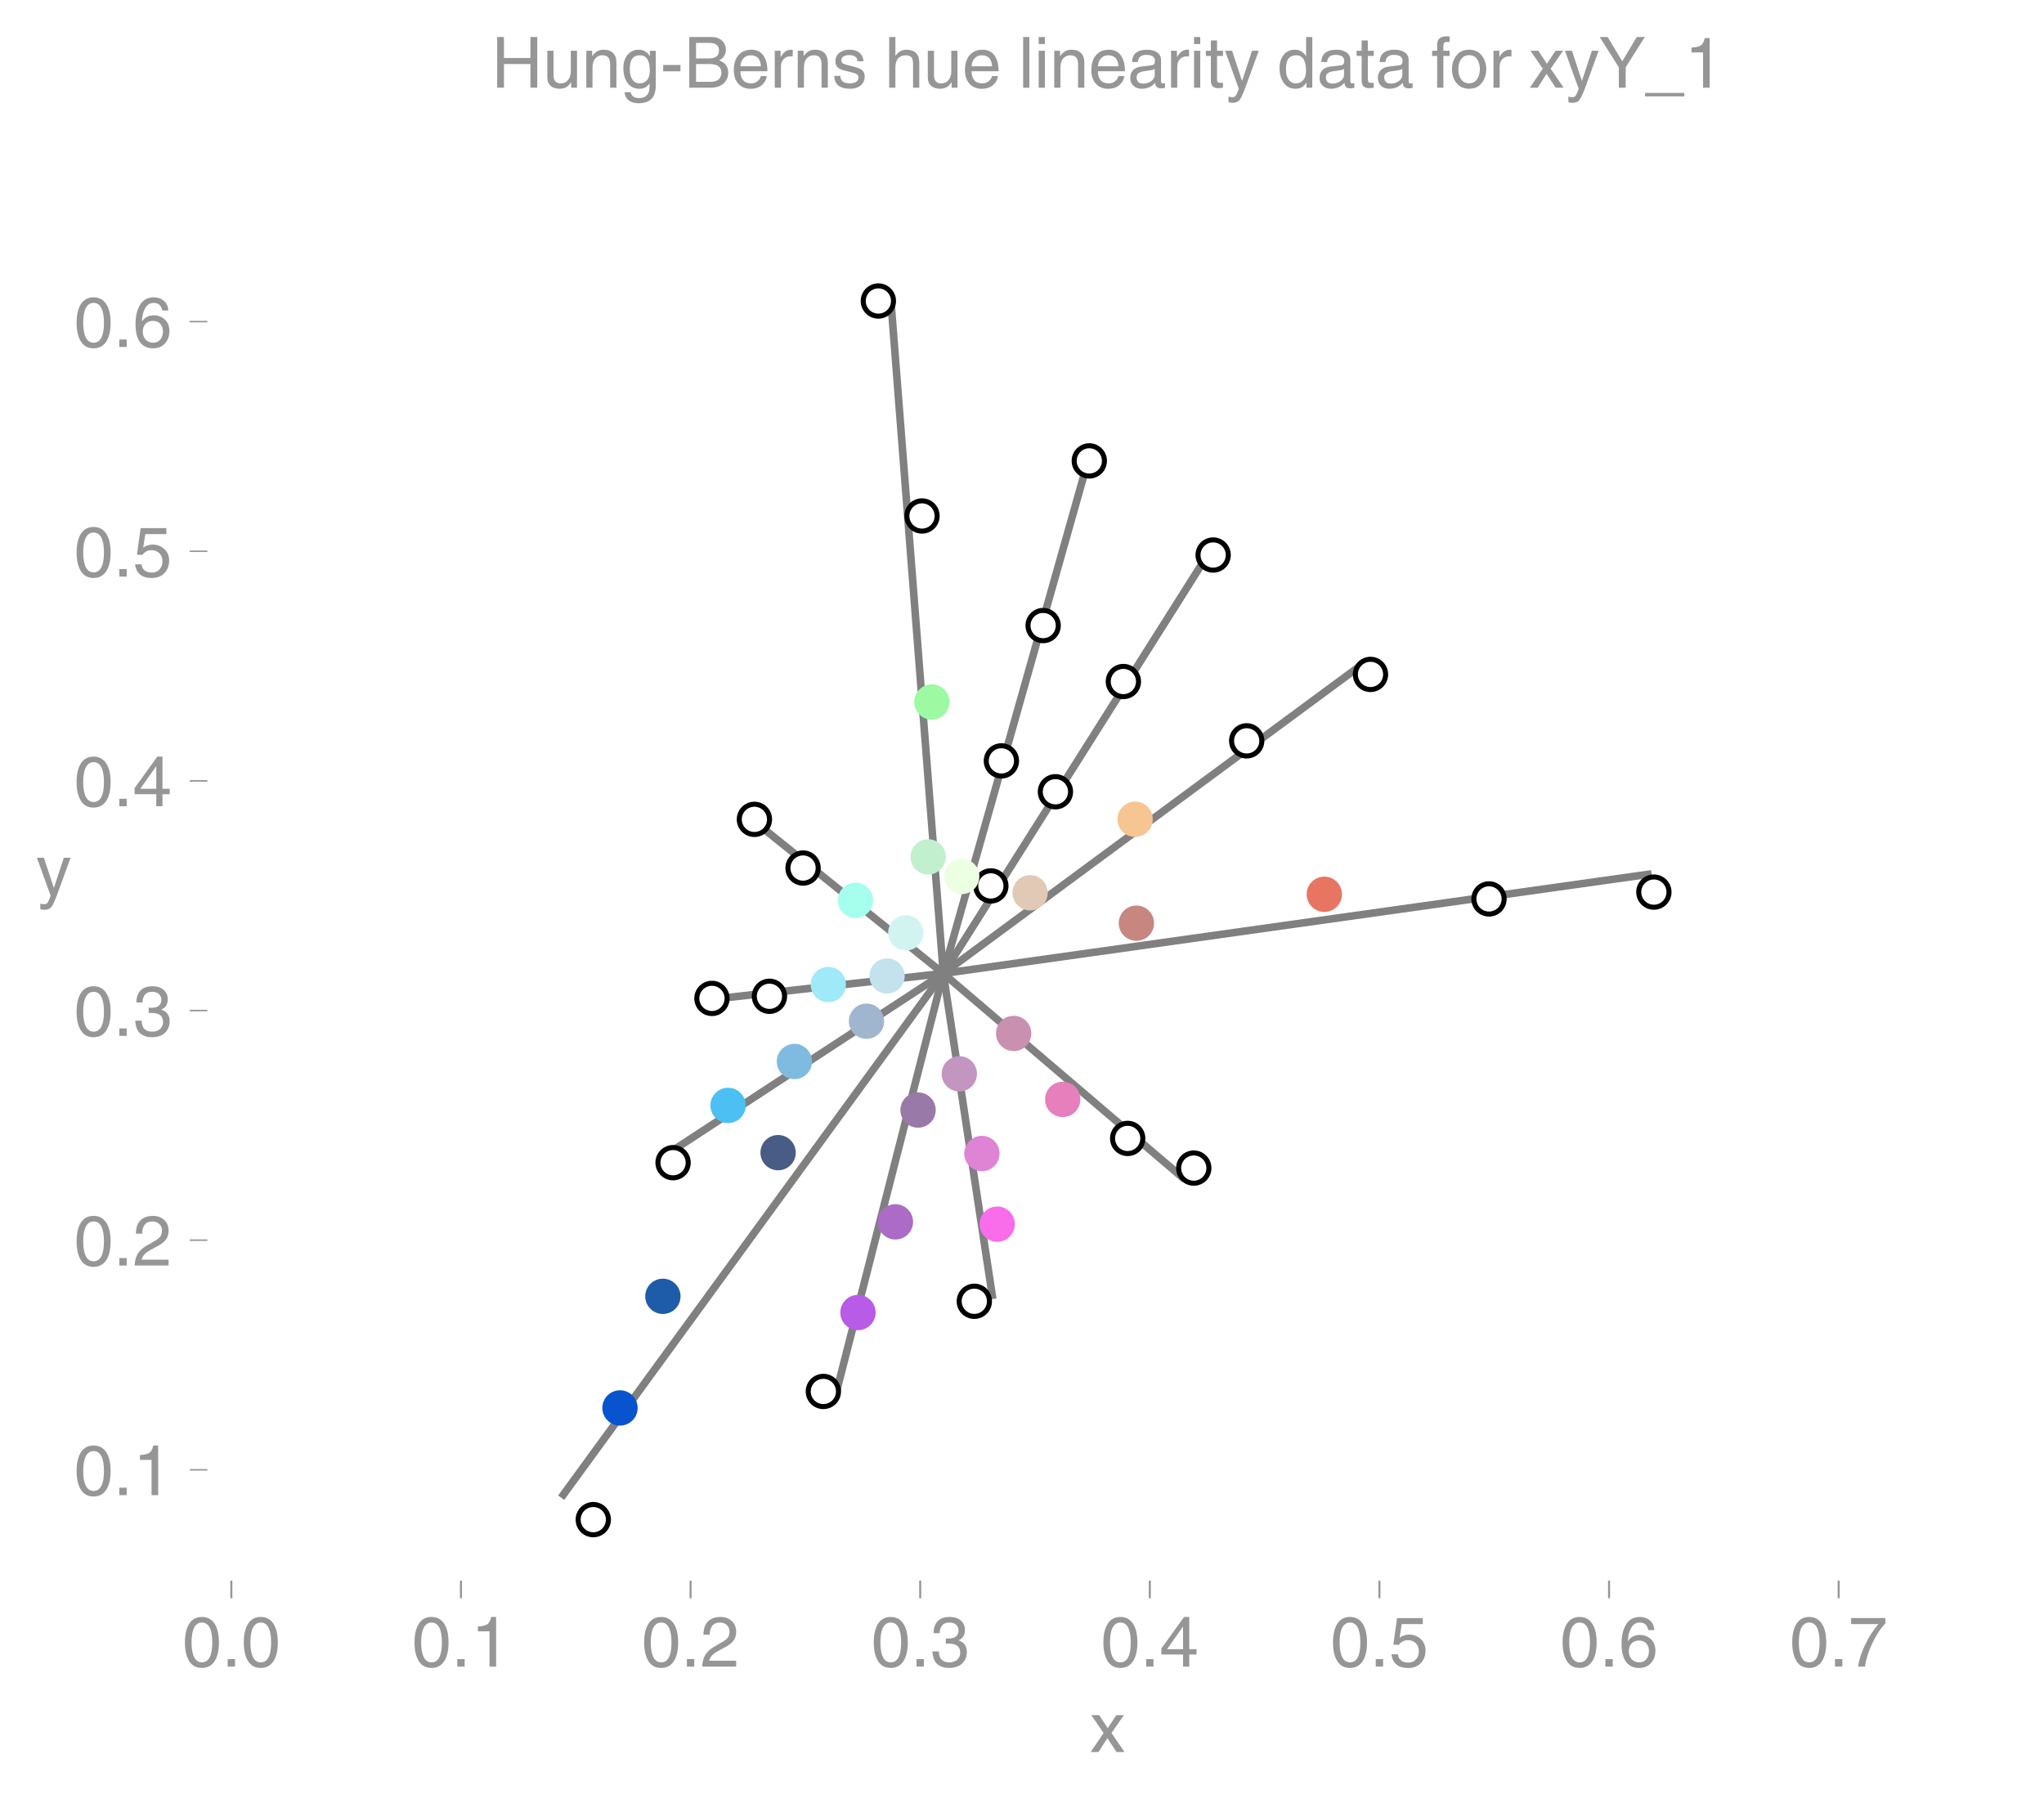 <svg height="476.799" viewBox="0 0 405.453 357.599" width="540.604" xmlns="http://www.w3.org/2000/svg" xmlns:xlink="http://www.w3.org/1999/xlink"><defs><style>*{stroke-linecap:butt;stroke-linejoin:round}</style></defs><g id="figure_1"><path d="M0 357.6h405.453V0H0z" fill="none" id="patch_1"/><g id="axes_1"><path d="M41.133 313.504h357.12V47.392H41.133z" fill="none" id="patch_2"/><path clip-path="url(#p1195481ac4)" d="m187.115 193.076 140.49-19.756" fill="none" stroke="gray" stroke-linecap="square" stroke-width="1.5" id="line2d_1"/><path clip-path="url(#p1195481ac4)" d="m187.115 193.076 83.235-61.405" fill="none" stroke="gray" stroke-linecap="square" stroke-width="1.5" id="line2d_2"/><path clip-path="url(#p1195481ac4)" d="m187.115 193.076 52.737-83.499" fill="none" stroke="gray" stroke-linecap="square" stroke-width="1.5" id="line2d_3"/><path clip-path="url(#p1195481ac4)" d="m187.115 193.076 28.719-101.729" fill="none" stroke="gray" stroke-linecap="square" stroke-width="1.5" id="line2d_4"/><path clip-path="url(#p1195481ac4)" d="M187.115 193.076 176.71 59.488" fill="none" stroke="gray" stroke-linecap="square" stroke-width="1.5" id="line2d_5"/><path clip-path="url(#p1195481ac4)" d="m187.115 193.076-37.66-30.327" fill="none" stroke="gray" stroke-linecap="square" stroke-width="1.5" id="line2d_6"/><path clip-path="url(#p1195481ac4)" d="m187.115 193.076-45.871 5.113" fill="none" stroke="gray" stroke-linecap="square" stroke-width="1.5" id="line2d_7"/><path clip-path="url(#p1195481ac4)" d="m187.115 193.076-54.755 35.829" fill="none" stroke="gray" stroke-linecap="square" stroke-width="1.5" id="line2d_8"/><path clip-path="url(#p1195481ac4)" d="m187.115 193.076-75.797 103.976" fill="none" stroke="gray" stroke-linecap="square" stroke-width="1.5" id="line2d_9"/><path clip-path="url(#p1195481ac4)" d="m187.115 193.076-21.348 83.57" fill="none" stroke="gray" stroke-linecap="square" stroke-width="1.5" id="line2d_10"/><path clip-path="url(#p1195481ac4)" d="m187.115 193.076 9.818 64.57" fill="none" stroke="gray" stroke-linecap="square" stroke-width="1.5" id="line2d_11"/><path clip-path="url(#p1195481ac4)" d="m187.115 193.076 47.868 40.837" fill="none" stroke="gray" stroke-linecap="square" stroke-width="1.5" id="line2d_12"/><g id="PathCollection_1"><defs><path d="M0 3a3 3 0 1 0 0-6 3 3 0 0 0 0 6z" id="C0_0_3c82b2519b"/></defs><g clip-path="url(#p1195481ac4)"><use x="225.419" xlink:href="#C0_0_3c82b2519b" y="183.107" fill="#c78780" stroke="#c78780"/></g><g clip-path="url(#p1195481ac4)"><use x="262.696" xlink:href="#C0_0_3c82b2519b" y="177.376" fill="#e87562" stroke="#e87562"/></g><g clip-path="url(#p1195481ac4)"><use x="295.363" xlink:href="#C0_0_3c82b2519b" y="178.295" fill="#fff" stroke="#000"/></g><g clip-path="url(#p1195481ac4)"><use x="328.067" xlink:href="#C0_0_3c82b2519b" y="176.94" fill="#fff" stroke="#000"/></g></g><g id="PathCollection_2"><defs><path d="M0 3a3 3 0 1 0 0-6 3 3 0 0 0 0 6z" id="C1_0_7b91b963cf"/></defs><g clip-path="url(#p1195481ac4)"><use x="204.327" xlink:href="#C1_0_7b91b963cf" y="177.073" fill="#e2c9b5" stroke="#e2c9b5"/></g><g clip-path="url(#p1195481ac4)"><use x="225.162" xlink:href="#C1_0_7b91b963cf" y="162.495" fill="#f6c592" stroke="#f6c592"/></g><g clip-path="url(#p1195481ac4)"><use x="247.297" xlink:href="#C1_0_7b91b963cf" y="146.942" fill="#fff" stroke="#000"/></g><g clip-path="url(#p1195481ac4)"><use x="271.855" xlink:href="#C1_0_7b91b963cf" y="133.765" fill="#fff" stroke="#000"/></g></g><g id="PathCollection_3"><defs><path d="M0 3a3 3 0 1 0 0-6 3 3 0 0 0 0 6z" id="C2_0_9742c56436"/></defs><g clip-path="url(#p1195481ac4)"><use x="196.547" xlink:href="#C2_0_9742c56436" y="175.714" fill="#fff" stroke="#000"/></g><g clip-path="url(#p1195481ac4)"><use x="209.357" xlink:href="#C2_0_9742c56436" y="157.039" fill="#fff" stroke="#000"/></g><g clip-path="url(#p1195481ac4)"><use x="222.836" xlink:href="#C2_0_9742c56436" y="135.175" fill="#fff" stroke="#000"/></g><g clip-path="url(#p1195481ac4)"><use x="240.644" xlink:href="#C2_0_9742c56436" y="110.083" fill="#fff" stroke="#000"/></g></g><g id="PathCollection_4"><defs><path d="M0 3a3 3 0 1 0 0-6 3 3 0 0 0 0 6z" id="C3_0_04adb7eda3"/></defs><g clip-path="url(#p1195481ac4)"><use x="190.776" xlink:href="#C3_0_04adb7eda3" y="173.835" fill="#ecffe2" stroke="#ecffe2"/></g><g clip-path="url(#p1195481ac4)"><use x="198.639" xlink:href="#C3_0_04adb7eda3" y="150.914" fill="#fff" stroke="#000"/></g><g clip-path="url(#p1195481ac4)"><use x="206.92" xlink:href="#C3_0_04adb7eda3" y="124.077" fill="#fff" stroke="#000"/></g><g clip-path="url(#p1195481ac4)"><use x="216.077" xlink:href="#C3_0_04adb7eda3" y="91.416" fill="#fff" stroke="#000"/></g></g><g id="PathCollection_5"><defs><path d="M0 3a3 3 0 1 0 0-6 3 3 0 0 0 0 6z" id="C4_0_3997f9243f"/></defs><g clip-path="url(#p1195481ac4)"><use x="184.106" xlink:href="#C4_0_3997f9243f" y="169.954" fill="#c2efce" stroke="#c2efce"/></g><g clip-path="url(#p1195481ac4)"><use x="184.849" xlink:href="#C4_0_3997f9243f" y="139.236" fill="#9ef9a3" stroke="#9ef9a3"/></g><g clip-path="url(#p1195481ac4)"><use x="182.892" xlink:href="#C4_0_3997f9243f" y="102.339" fill="#fff" stroke="#000"/></g><g clip-path="url(#p1195481ac4)"><use x="174.235" xlink:href="#C4_0_3997f9243f" y="59.703" fill="#fff" stroke="#000"/></g></g><g id="PathCollection_6"><defs><path d="M0 3a3 3 0 1 0 0-6 3 3 0 0 0 0 6z" id="C5_0_3c6d1714ee"/></defs><g clip-path="url(#p1195481ac4)"><use x="179.68" xlink:href="#C5_0_3c6d1714ee" y="185.022" fill="#d2f4f0" stroke="#d2f4f0"/></g><g clip-path="url(#p1195481ac4)"><use x="169.698" xlink:href="#C5_0_3c6d1714ee" y="178.58" fill="#a6feed" stroke="#a6feed"/></g><g clip-path="url(#p1195481ac4)"><use x="159.297" xlink:href="#C5_0_3c6d1714ee" y="172.169" fill="#fff" stroke="#000"/></g><g clip-path="url(#p1195481ac4)"><use x="149.647" xlink:href="#C5_0_3c6d1714ee" y="162.513" fill="#fff" stroke="#000"/></g></g><g id="PathCollection_7"><defs><path d="M0 3a3 3 0 1 0 0-6 3 3 0 0 0 0 6z" id="C6_0_7f125b557d"/></defs><g clip-path="url(#p1195481ac4)"><use x="175.961" xlink:href="#C6_0_7f125b557d" y="193.582" fill="#c4e2ee" stroke="#c4e2ee"/></g><g clip-path="url(#p1195481ac4)"><use x="164.306" xlink:href="#C6_0_7f125b557d" y="195.269" fill="#9fe9f8" stroke="#9fe9f8"/></g><g clip-path="url(#p1195481ac4)"><use x="152.628" xlink:href="#C6_0_7f125b557d" y="197.606" fill="#fff" stroke="#000"/></g><g clip-path="url(#p1195481ac4)"><use x="141.226" xlink:href="#C6_0_7f125b557d" y="198.025" fill="#fff" stroke="#000"/></g></g><g id="PathCollection_8"><defs><path d="M0 3a3 3 0 1 0 0-6 3 3 0 0 0 0 6z" id="C7_0_4a9cd133e3"/></defs><g clip-path="url(#p1195481ac4)"><use x="171.886" xlink:href="#C7_0_4a9cd133e3" y="202.548" fill="#a0b6cf" stroke="#a0b6cf"/></g><g clip-path="url(#p1195481ac4)"><use x="157.578" xlink:href="#C7_0_4a9cd133e3" y="210.541" fill="#7fbbe1" stroke="#7fbbe1"/></g><g clip-path="url(#p1195481ac4)"><use x="144.426" xlink:href="#C7_0_4a9cd133e3" y="219.248" fill="#4cbff3" stroke="#4cbff3"/></g><g clip-path="url(#p1195481ac4)"><use x="133.513" xlink:href="#C7_0_4a9cd133e3" y="230.609" fill="#fff" stroke="#000"/></g></g><g id="PathCollection_9"><defs><path d="M0 3a3 3 0 1 0 0-6 3 3 0 0 0 0 6z" id="C8_0_93cec578ce"/></defs><g clip-path="url(#p1195481ac4)"><use x="154.346" xlink:href="#C8_0_93cec578ce" y="228.618" fill="#485c85" stroke="#485c85"/></g><g clip-path="url(#p1195481ac4)"><use x="131.492" xlink:href="#C8_0_93cec578ce" y="257.115" fill="#1e5ca9" stroke="#1e5ca9"/></g><g clip-path="url(#p1195481ac4)"><use x="122.984" xlink:href="#C8_0_93cec578ce" y="279.253" fill="#0754ce" stroke="#0754ce"/></g><g clip-path="url(#p1195481ac4)"><use x="117.686" xlink:href="#C8_0_93cec578ce" y="301.408" fill="#fff" stroke="#000"/></g></g><g id="PathCollection_10"><defs><path d="M0 3a3 3 0 1 0 0-6 3 3 0 0 0 0 6z" id="C9_0_e5f2f1ba97"/></defs><g clip-path="url(#p1195481ac4)"><use x="182.111" xlink:href="#C9_0_e5f2f1ba97" y="220.17" fill="#9979a8" stroke="#9979a8"/></g><g clip-path="url(#p1195481ac4)"><use x="177.617" xlink:href="#C9_0_e5f2f1ba97" y="242.344" fill="#ac6bc6" stroke="#ac6bc6"/></g><g clip-path="url(#p1195481ac4)"><use x="170.191" xlink:href="#C9_0_e5f2f1ba97" y="260.332" fill="#b85be6" stroke="#b85be6"/></g><g clip-path="url(#p1195481ac4)"><use x="163.325" xlink:href="#C9_0_e5f2f1ba97" y="275.983" fill="#fff" stroke="#000"/></g></g><g id="PathCollection_11"><defs><path d="M0 3a3 3 0 1 0 0-6 3 3 0 0 0 0 6z" id="Ca_0_bd37a398aa"/></defs><g clip-path="url(#p1195481ac4)"><use x="190.292" xlink:href="#Ca_0_bd37a398aa" y="212.988" fill="#c395c1" stroke="#c395c1"/></g><g clip-path="url(#p1195481ac4)"><use x="194.775" xlink:href="#Ca_0_bd37a398aa" y="228.791" fill="#df83d5" stroke="#df83d5"/></g><g clip-path="url(#p1195481ac4)"><use x="197.809" xlink:href="#Ca_0_bd37a398aa" y="242.8" fill="#f96cea" stroke="#f96cea"/></g><g clip-path="url(#p1195481ac4)"><use x="193.269" xlink:href="#Ca_0_bd37a398aa" y="258.098" fill="#fff" stroke="#000"/></g></g><g id="PathCollection_12"><defs><path d="M0 3a3 3 0 1 0 0-6 3 3 0 0 0 0 6z" id="Cb_0_cbf43971f3"/></defs><g clip-path="url(#p1195481ac4)"><use x="201.073" xlink:href="#Cb_0_cbf43971f3" y="204.978" fill="#c990af" stroke="#c990af"/></g><g clip-path="url(#p1195481ac4)"><use x="210.802" xlink:href="#Cb_0_cbf43971f3" y="218.055" fill="#e67fbb" stroke="#e67fbb"/></g><g clip-path="url(#p1195481ac4)"><use x="223.689" xlink:href="#Cb_0_cbf43971f3" y="225.797" fill="#fff" stroke="#000"/></g><g clip-path="url(#p1195481ac4)"><use x="236.801" xlink:href="#Cb_0_cbf43971f3" y="231.681" fill="#fff" stroke="#000"/></g></g><g id="matplotlib.axis_1"><g id="xtick_1"><g id="line2d_13"><defs><path d="M0 0v3.5" id="md56dc5974d" stroke="#969696" stroke-width=".4"/></defs><use x="45.891" xlink:href="#md56dc5974d" y="313.504" fill="#969696" stroke="#969696" stroke-width=".4"/></g><g transform="matrix(.14 0 0 -.14 36.161 330.553)" fill="#969696" id="text_1"><defs><path d="M42.484 34.188q0 14.109-3.734 21.156-3.734 7.062-10.969 7.062-7.078 0-10.89-7.062-3.797-7.047-3.797-21.157 0-13.671 3.75-20.937Q20.609 6 27.78 6q7.235 0 10.969 7 3.734 7.016 3.734 21.188zm9.422 0q0-17.297-6.25-26.704-6.25-9.39-17.875-9.39-12.062 0-18.062 9.734-6 9.75-6 26.36 0 17.03 6.14 26.578 6.157 9.547 17.922 9.547 11.625 0 17.875-9.5t6.25-26.626z" id="HelveticaWorld-Regular-48"/><path d="M19.094 0H8.687v10.594h10.407z" id="HelveticaWorld-Regular-46"/></defs><use xlink:href="#HelveticaWorld-Regular-48"/><use x="55.615" xlink:href="#HelveticaWorld-Regular-46"/><use x="83.398" xlink:href="#HelveticaWorld-Regular-48"/></g></g><g id="xtick_2"><use x="91.438" xlink:href="#md56dc5974d" y="313.504" fill="#969696" stroke="#969696" stroke-width=".4" id="line2d_14"/><g transform="matrix(.14 0 0 -.14 81.708 330.553)" fill="#969696" id="text_2"><defs><path d="M35.89 0h-9.374v49.906H10.109v6.985q8.594.28 12.782 2.75Q27.094 62.109 29 70.313h6.89z" id="HelveticaWorld-Regular-49"/></defs><use xlink:href="#HelveticaWorld-Regular-48"/><use x="55.615" xlink:href="#HelveticaWorld-Regular-46"/><use x="83.398" xlink:href="#HelveticaWorld-Regular-49"/></g></g><g id="xtick_3"><use x="136.985" xlink:href="#md56dc5974d" y="313.504" fill="#969696" stroke="#969696" stroke-width=".4" id="line2d_15"/><g transform="matrix(.14 0 0 -.14 127.255 330.553)" fill="#969696" id="text_3"><defs><path d="M4.39 45.125q0 12.39 6.391 18.781 6.406 6.407 17.938 6.407 9.656 0 15.812-5.86 6.157-5.86 6.157-15.14 0-7.22-3.547-12.188-3.532-4.953-10.422-8.703l-12.11-6.64Q13.922 15.921 12.5 8.296h38.188V0H2.593q.39 9.906 4.297 16.5 3.906 6.594 12.203 11.375l12.593 7.328q5.032 2.89 7.329 5.984 2.297 3.094 2.297 8.516 0 5.375-3.766 9.031-3.75 3.672-10.156 3.672-7.078 0-10.594-4.672-3.516-4.656-3.61-12.609z" id="HelveticaWorld-Regular-50"/></defs><use xlink:href="#HelveticaWorld-Regular-48"/><use x="55.615" xlink:href="#HelveticaWorld-Regular-46"/><use x="83.398" xlink:href="#HelveticaWorld-Regular-50"/></g></g><g id="xtick_4"><use x="182.533" xlink:href="#md56dc5974d" y="313.504" fill="#969696" stroke="#969696" stroke-width=".4" id="line2d_16"/><g transform="matrix(.14 0 0 -.14 172.803 330.553)" fill="#969696" id="text_4"><defs><path d="M22.406 39.984q2.203-.187 4.594-.187 6.203 0 9.781 2.86 3.594 2.859 3.594 8.656 0 4.687-3.344 7.89-3.343 3.203-9.64 3.203-6.985 0-10.235-4.11-3.234-4.093-3.437-10.983h-8.64q0 10.984 5.765 16.984 5.765 6.016 16.937 6.016 9.922 0 15.828-5.11 5.907-5.094 5.907-13.39 0-10.704-9.032-14.5v-.204q11.72-4 11.72-16.406 0-9.906-6.595-16.265-6.593-6.344-18.703-6.344-9.906 0-16.312 5.203Q4.204 8.5 3.422 21.484H12.5q.203-8.109 4-11.797Q20.313 6 27.484 6q6.938 0 11.141 3.86 4.203 3.859 4.203 9.718 0 6.406-4.016 9.672-4 3.266-12.39 3.266-2 0-4.016-.094z" id="HelveticaWorld-Regular-51"/></defs><use xlink:href="#HelveticaWorld-Regular-48"/><use x="55.615" xlink:href="#HelveticaWorld-Regular-46"/><use x="83.398" xlink:href="#HelveticaWorld-Regular-51"/></g></g><g id="xtick_5"><use x="228.08" xlink:href="#md56dc5974d" y="313.504" fill="#969696" stroke="#969696" stroke-width=".4" id="line2d_17"/><g transform="matrix(.14 0 0 -.14 218.35 330.553)" fill="#969696" id="text_5"><defs><path d="M10.594 24.703h22.61v31.89h-.188zM42 17.093V0h-8.797v17.094H2.484v8.593L34.72 70.314H42v-45.61h10.297v-7.61z" id="HelveticaWorld-Regular-52"/></defs><use xlink:href="#HelveticaWorld-Regular-48"/><use x="55.615" xlink:href="#HelveticaWorld-Regular-46"/><use x="83.398" xlink:href="#HelveticaWorld-Regular-52"/></g></g><g id="xtick_6"><use x="273.627" xlink:href="#md56dc5974d" y="313.504" fill="#969696" stroke="#969696" stroke-width=".4" id="line2d_18"/><g transform="matrix(.14 0 0 -.14 263.897 330.553)" fill="#969696" id="text_6"><defs><path d="M14.703 40.922q5.813 4.39 13.625 4.39 9.469 0 16.281-6.296 6.813-6.297 6.813-16.22 0-10.78-6.578-17.796-6.563-7-18.422-7-10.313 0-16.266 5.047Q4.203 8.109 3.22 17.39h9.094q.671-5.672 4.437-8.672 3.766-3 10.453-3 6.485 0 10.64 4.484Q42 14.703 42 21.688q0 7.125-4.36 11.421-4.343 4.297-11.218 4.297-7.813 0-13.047-6.687l-7.563.39 5.266 37.594h36.438v-8.5H17.672z" id="HelveticaWorld-Regular-53"/></defs><use xlink:href="#HelveticaWorld-Regular-48"/><use x="55.615" xlink:href="#HelveticaWorld-Regular-46"/><use x="83.398" xlink:href="#HelveticaWorld-Regular-53"/></g></g><g id="xtick_7"><use x="319.174" xlink:href="#md56dc5974d" y="313.504" fill="#969696" stroke="#969696" stroke-width=".4" id="line2d_19"/><g transform="matrix(.14 0 0 -.14 309.444 330.553)" fill="#969696" id="text_7"><defs><path d="M14.11 21.578q0-6.875 4.093-11.234Q22.313 6 28.906 6q6.297 0 10.032 4.438 3.734 4.453 3.734 11.687 0 6.297-3.688 10.547-3.687 4.25-10.468 4.25-6.594 0-10.5-4.156-3.907-4.157-3.907-11.188zM41.702 51.61q-.984 5.375-3.984 8.078-3 2.72-8.125 2.72-8.11 0-12.36-7.923-4.25-7.906-4.343-18.109l.203-.188q5.61 8.641 16.687 8.641 8.844 0 15.438-5.86 6.593-5.859 6.593-16.452 0-10.5-6.25-17.47-6.25-6.952-16.843-6.952-12.219 0-18.563 8.687-6.344 8.703-6.344 25.938 0 16.593 6.485 27.093 6.5 10.5 19.484 10.5 8.407 0 14.219-5.015 5.813-5 6.297-13.688z" id="HelveticaWorld-Regular-54"/></defs><use xlink:href="#HelveticaWorld-Regular-48"/><use x="55.615" xlink:href="#HelveticaWorld-Regular-46"/><use x="83.398" xlink:href="#HelveticaWorld-Regular-54"/></g></g><g id="xtick_8"><use x="364.721" xlink:href="#md56dc5974d" y="313.504" fill="#969696" stroke="#969696" stroke-width=".4" id="line2d_20"/><g transform="matrix(.14 0 0 -.14 354.991 330.553)" fill="#969696" id="text_8"><defs><path d="M3.719 68.797h48.578v-7.719Q42.28 50.875 33.984 33.484 25.687 16.11 23.391 0h-9.672q1.469 13.281 9.719 30.531 8.25 17.266 18.953 29.672H3.719z" id="HelveticaWorld-Regular-55"/></defs><use xlink:href="#HelveticaWorld-Regular-48"/><use x="55.615" xlink:href="#HelveticaWorld-Regular-46"/><use x="83.398" xlink:href="#HelveticaWorld-Regular-55"/></g></g><g transform="matrix(.14 0 0 -.14 216.193 347.5)" fill="#969696" id="text_9"><defs><path d="M49.031 0H37.703l-12.89 19.672L12.203 0H1.125l18.266 26.906L2 52.296h11.188l12.109-18.405L37.5 52.297h10.688l-17.579-25.39z" id="HelveticaWorld-Regular-120"/></defs><use xlink:href="#HelveticaWorld-Regular-120"/></g></g><g id="matplotlib.axis_2"><g id="ytick_1"><g id="line2d_21"><defs><path d="M0 0h-3.5" id="m896629f998" stroke="#969696" stroke-width=".3"/></defs><use x="41.133" xlink:href="#m896629f998" y="291.526" fill="#969696" stroke="#969696" stroke-width=".3"/></g><g transform="matrix(.14 0 0 -.14 14.673 296.55)" fill="#969696" id="text_10"><use xlink:href="#HelveticaWorld-Regular-48"/><use x="55.615" xlink:href="#HelveticaWorld-Regular-46"/><use x="83.398" xlink:href="#HelveticaWorld-Regular-49"/></g></g><g id="ytick_2"><use x="41.133" xlink:href="#m896629f998" y="245.979" fill="#969696" stroke="#969696" stroke-width=".3" id="line2d_22"/><g transform="matrix(.14 0 0 -.14 14.673 251.003)" fill="#969696" id="text_11"><use xlink:href="#HelveticaWorld-Regular-48"/><use x="55.615" xlink:href="#HelveticaWorld-Regular-46"/><use x="83.398" xlink:href="#HelveticaWorld-Regular-50"/></g></g><g id="ytick_3"><use x="41.133" xlink:href="#m896629f998" y="200.431" fill="#969696" stroke="#969696" stroke-width=".3" id="line2d_23"/><g transform="matrix(.14 0 0 -.14 14.673 205.456)" fill="#969696" id="text_12"><use xlink:href="#HelveticaWorld-Regular-48"/><use x="55.615" xlink:href="#HelveticaWorld-Regular-46"/><use x="83.398" xlink:href="#HelveticaWorld-Regular-51"/></g></g><g id="ytick_4"><use x="41.133" xlink:href="#m896629f998" y="154.884" fill="#969696" stroke="#969696" stroke-width=".3" id="line2d_24"/><g transform="matrix(.14 0 0 -.14 14.673 159.909)" fill="#969696" id="text_13"><use xlink:href="#HelveticaWorld-Regular-48"/><use x="55.615" xlink:href="#HelveticaWorld-Regular-46"/><use x="83.398" xlink:href="#HelveticaWorld-Regular-52"/></g></g><g id="ytick_5"><use x="41.133" xlink:href="#m896629f998" y="109.337" fill="#969696" stroke="#969696" stroke-width=".3" id="line2d_25"/><g transform="matrix(.14 0 0 -.14 14.673 114.362)" fill="#969696" id="text_14"><use xlink:href="#HelveticaWorld-Regular-48"/><use x="55.615" xlink:href="#HelveticaWorld-Regular-46"/><use x="83.398" xlink:href="#HelveticaWorld-Regular-53"/></g></g><g id="ytick_6"><use x="41.133" xlink:href="#m896629f998" y="63.79" fill="#969696" stroke="#969696" stroke-width=".3" id="line2d_26"/><g transform="matrix(.14 0 0 -.14 14.673 68.815)" fill="#969696" id="text_15"><use xlink:href="#HelveticaWorld-Regular-48"/><use x="55.615" xlink:href="#HelveticaWorld-Regular-46"/><use x="83.398" xlink:href="#HelveticaWorld-Regular-54"/></g></g><g transform="matrix(.14 0 0 -.14 7.2 177.453)" fill="#969696" id="text_16"><defs><path d="M39.016 52.297h9.562L29.891.984q-.5-1.375-.985-2.593-4.25-11.329-7.328-15.547-3.078-4.235-9.953-4.235-3.61 0-5.906.782v8.015q2.484-.89 5.468-.89 3.22 0 4.704 2.03 1.5 2.032 4.421 9.938L.875 52.297h9.922L24.812 9.719H25z" id="HelveticaWorld-Regular-121"/></defs><use xlink:href="#HelveticaWorld-Regular-121"/></g></g><g transform="matrix(.14 0 0 -.14 97.49 17.392)" fill="#969696" id="text_17"><defs><path d="M64.89 0h-9.718v33.5h-37.5V0H8.109v71.781h9.563V42.094h37.5V71.78h9.719z" id="HelveticaWorld-Regular-72"/><path d="M6.11 52.297h8.78V17.578q0-5.765 2.61-8.625Q20.125 6.11 25 6.11q6.781 0 10.594 4.797 3.812 4.813 3.812 12.578v28.813h8.782V0H39.89v7.625l-.188.188q-4.984-9.329-16.61-9.329-7.515 0-12.25 4.094Q6.11 6.688 6.11 14.703z" id="HelveticaWorld-Regular-117"/><path d="M49.219 0h-8.844v32.172q0 7.422-2.594 10.578-2.578 3.156-8.578 3.156-5.906 0-9.875-4.5-3.953-4.484-3.953-12.89V0H6.594v52.297h8.297v-7.375h.203q6.203 8.89 15.812 8.89 8.89 0 13.594-4.718 4.719-4.703 4.719-13.5z" id="HelveticaWorld-Regular-110"/><path d="M12.984 26.313q0-9.61 3.813-14.907Q20.609 6.11 27.094 6.11q6.312 0 10.312 4.579 4 4.593 4 13 0 11.03-3.5 16.625-3.484 5.593-10.61 5.593-7.171 0-10.75-4.765-3.562-4.766-3.562-14.828zm36.828-23.33q0-12.609-6.062-18.797-6.047-6.203-18.266-6.203-8.78 0-13.984 4.047-5.203 4.048-5.984 11.58h8.796q.672-3.812 3.532-6.062 2.86-2.25 8.281-2.25 7.375 0 11.125 3.969 3.766 3.953 3.766 12.828v3.719h-.188q-4.937-7.329-13.922-7.329-11.187 0-17.093 8.25-5.907 8.25-5.907 20.953 0 11.625 5.953 18.875 5.97 7.25 15.829 7.25 9.906 0 15.625-8.89h.187v7.375h8.313z" id="HelveticaWorld-Regular-103"/><path d="M28.906 23.188H4.391v8.984h24.515z" id="HelveticaWorld-Regular-45"/><path d="M8.11 71.781h31.484q9.281 0 14.797-5.031 5.515-5.031 5.515-13.031 0-4.844-2.422-8.828-2.406-3.97-7.187-6.172 6.687-2.532 9.828-6.735 3.156-4.203 3.156-10.797 0-9.265-6.687-15.234Q49.906 0 38.922 0H8.109zm9.562-63.484h20.703q7.625 0 11.422 3.531 3.812 3.547 3.812 9.563 0 6.093-4.25 9.093Q45.125 33.5 36.812 33.5h-19.14zm0 33.11h17.625q7.719 0 11.312 2.796 3.594 2.813 3.594 8.781 0 5.125-3.406 7.813-3.39 2.687-11.39 2.687H17.671z" id="HelveticaWorld-Regular-66"/><path d="M42.484 30.328q-.687 8.485-4.5 12.031-3.797 3.547-10.109 3.547-6.39 0-10.328-4.5-3.922-4.484-4.172-11.078zm8.391-13.922q-1.453-8.11-7.953-13.422-5.719-4.5-15.047-4.593-10.984.093-17.438 7.203Q4 12.704 4 24.704q0 13.78 6.64 21.437 6.641 7.672 18.47 7.672 10.593 0 16.546-7.922 5.953-7.907 5.953-22.594H13.375q0-8.203 3.813-12.703Q21 6.109 28.608 6.109q5.375 0 9.235 3.235 3.86 3.25 4.25 7.062z" id="HelveticaWorld-Regular-101"/><path d="M15.375 0H6.594v52.297h8.297v-8.688h.203q5.703 10.203 14.687 10.203 1.422 0 2.297-.296V44.39h-3.266q-5.906 0-9.671-4.016-3.766-4-3.766-9.953z" id="HelveticaWorld-Regular-114"/><path d="M36.078 37.406q-.187 4.688-3.344 6.735-3.14 2.047-9.047 2.047-4.296 0-7.359-1.907-3.047-1.89-3.047-5.468 0-2.829 1.797-4.172 1.813-1.344 7.828-2.86l8.688-2.187q7.906-2 11.297-5.11 3.406-3.093 3.406-8.656 0-7.719-5.64-12.531-5.641-4.813-15.063-4.813-11 0-16.64 4.563-5.626 4.578-5.735 13.75h8.5q.203-5.422 3.594-8.063 3.39-2.625 10.171-2.625 5.516 0 8.766 2.188 3.25 2.203 3.25 6.11 0 2.78-2.11 4.437-2.093 1.672-8.296 3.078l-10.203 2.5q-6.203 1.562-9.157 4.656-2.953 3.094-2.953 8.031 0 7.72 5.516 12.203 5.531 4.5 14.406 4.5 9.485 0 14.531-4.624 5.047-4.61 5.344-11.782z" id="HelveticaWorld-Regular-115"/><path d="M49.219 0h-8.844v34.188q0 6.296-2.438 9-2.437 2.718-7.953 2.718-6.797 0-10.703-4.406-3.906-4.39-3.906-12.984V0H6.594v71.781h8.781V45.312h.203q6 8.5 15.328 8.5 8.594 0 13.453-4.5 4.86-4.484 4.86-13.718z" id="HelveticaWorld-Regular-104"/><path d="M15.375 0H6.594v71.781h8.781z" id="HelveticaWorld-Regular-108"/><path d="M6.594 61.813v9.968h8.781v-9.969zM15.375 0H6.594v52.297h8.781z" id="HelveticaWorld-Regular-105"/><path d="M38.375 26.703q-.969-1.015-3.828-1.656-2.86-.625-10.672-1.656-5.766-.688-8.469-2.844-2.703-2.14-2.703-5.656 0-4.297 2.281-6.688 2.297-2.39 7.329-2.39 6.296 0 11.171 3.578 4.891 3.593 4.891 8.718zM6.203 36.375q.297 8.844 5.734 13.14 5.454 4.297 15.844 4.297 8.297 0 13.907-3.765 5.624-3.75 5.624-10.844V9.078Q47.313 6 50.094 6q1.125 0 2.89.39V0Q50.594-.984 48-.984q-4.5 0-6.703 1.921-2.188 1.938-2.281 6.047-7.516-8.5-18.891-8.5-7.422 0-11.922 4.204Q3.72 6.89 3.72 13.624q0 6.89 3.906 11.125Q11.531 29 19 29.89l15.516 1.891q4.203.64 4.203 6.203 0 4.11-3.047 6.297-3.047 2.203-9.25 2.203-5.516 0-8.485-2.437-2.953-2.438-3.53-7.672z" id="HelveticaWorld-Regular-97"/><path d="M17.188 45.016V10.984q0-2 1.093-3.046 1.11-1.047 3.938-1.047h3.375V0Q20.797-.688 19-.688q-5.516 0-8.063 2.641-2.53 2.64-2.53 8.547v34.516H1.311v7.28h7.094v14.595h8.781V52.297h8.407v-7.281z" id="HelveticaWorld-Regular-116"/><path d="M13.094 26.313q0-9.704 3.844-14.954 3.859-5.25 10.265-5.25 6.094 0 10.188 4.485 4.109 4.5 4.109 13.094 0 11.03-3.5 16.625-3.484 5.593-10.61 5.593-6.78 0-10.546-4.453-3.75-4.437-3.75-15.14zM50.39 0h-8.297v7.172h-.203q-4.97-8.688-15.078-8.688-10.891 0-16.86 8.297Q4 15.094 4 27.688q0 11.625 5.906 18.875 5.922 7.25 15.875 7.25 9.813 0 15.625-8.891l.203.594V71.78h8.782z" id="HelveticaWorld-Regular-100"/><path d="M17.188 45.016V0H8.405v45.016H1.22v7.28h7.187v8.985q0 5.907 3.578 8.703 3.594 2.813 10.032 2.813 2.203 0 3.968-.188v-7.906q-1.562.188-3.578.188-2.922 0-4.078-1.438-1.14-1.437-1.14-4.656v-6.5h8.796v-7.281z" id="HelveticaWorld-Regular-102"/><path d="M12.703 26.219q0-8.735 3.953-14.375 3.953-5.64 11.219-5.64 7.531 0 11.438 5.905 3.906 5.907 3.906 14.11 0 8.297-3.907 14.078-3.906 5.797-11.437 5.797-6.969 0-11.078-5.453-4.094-5.438-4.094-14.422zm-8.984 0q0 11.672 6.484 19.625 6.5 7.968 17.672 7.968 11.438 0 17.875-8.062 6.453-8.047 6.453-19.531 0-11.516-6.406-19.625-6.39-8.11-17.922-8.11-11.078 0-17.625 7.86-6.531 7.86-6.531 19.875z" id="HelveticaWorld-Regular-111"/><path d="M37.313 0h-9.72v28.906L.485 71.781h11.329l20.609-34.469 20.562 34.47h11.422L37.312 28.905z" id="HelveticaWorld-Regular-89"/><path d="M0-12.313v4.891h55.61v-4.89z" id="HelveticaWorld-Regular-95"/></defs><use xlink:href="#HelveticaWorld-Regular-72"/><use x="72.998" xlink:href="#HelveticaWorld-Regular-117"/><use x="127.783" xlink:href="#HelveticaWorld-Regular-110"/><use x="182.959" xlink:href="#HelveticaWorld-Regular-103"/><use x="238.867" xlink:href="#HelveticaWorld-Regular-45"/><use x="272.168" xlink:href="#HelveticaWorld-Regular-66"/><use x="339.355" xlink:href="#HelveticaWorld-Regular-101"/><use x="394.775" xlink:href="#HelveticaWorld-Regular-114"/><use x="427.344" xlink:href="#HelveticaWorld-Regular-110"/><use x="482.52" xlink:href="#HelveticaWorld-Regular-115"/><use x="532.52" xlink:href="#HelveticaWorld-Regular-32"/><use x="556.934" xlink:href="#HelveticaWorld-Regular-104"/><use x="612.109" xlink:href="#HelveticaWorld-Regular-117"/><use x="666.895" xlink:href="#HelveticaWorld-Regular-101"/><use x="722.314" xlink:href="#HelveticaWorld-Regular-32"/><use x="746.729" xlink:href="#HelveticaWorld-Regular-108"/><use x="768.75" xlink:href="#HelveticaWorld-Regular-105"/><use x="790.771" xlink:href="#HelveticaWorld-Regular-110"/><use x="845.947" xlink:href="#HelveticaWorld-Regular-101"/><use x="901.367" xlink:href="#HelveticaWorld-Regular-97"/><use x="956.299" xlink:href="#HelveticaWorld-Regular-114"/><use x="988.867" xlink:href="#HelveticaWorld-Regular-105"/><use x="1010.889" xlink:href="#HelveticaWorld-Regular-116"/><use x="1038.574" xlink:href="#HelveticaWorld-Regular-121"/><use x="1088.184" xlink:href="#HelveticaWorld-Regular-32"/><use x="1112.598" xlink:href="#HelveticaWorld-Regular-100"/><use x="1169.58" xlink:href="#HelveticaWorld-Regular-97"/><use x="1224.512" xlink:href="#HelveticaWorld-Regular-116"/><use x="1252.197" xlink:href="#HelveticaWorld-Regular-97"/><use x="1307.129" xlink:href="#HelveticaWorld-Regular-32"/><use x="1331.543" xlink:href="#HelveticaWorld-Regular-102"/><use x="1357.229" xlink:href="#HelveticaWorld-Regular-111"/><use x="1413.137" xlink:href="#HelveticaWorld-Regular-114"/><use x="1445.705" xlink:href="#HelveticaWorld-Regular-32"/><use x="1470.119" xlink:href="#HelveticaWorld-Regular-120"/><use x="1520.119" xlink:href="#HelveticaWorld-Regular-121"/><use x="1569.729" xlink:href="#HelveticaWorld-Regular-89"/><use x="1634.523" xlink:href="#HelveticaWorld-Regular-95"/><use x="1690.139" xlink:href="#HelveticaWorld-Regular-49"/></g></g></g><defs><clipPath id="p1195481ac4"><path d="M41.133 47.392h357.12v266.112H41.133z"/></clipPath></defs></svg>